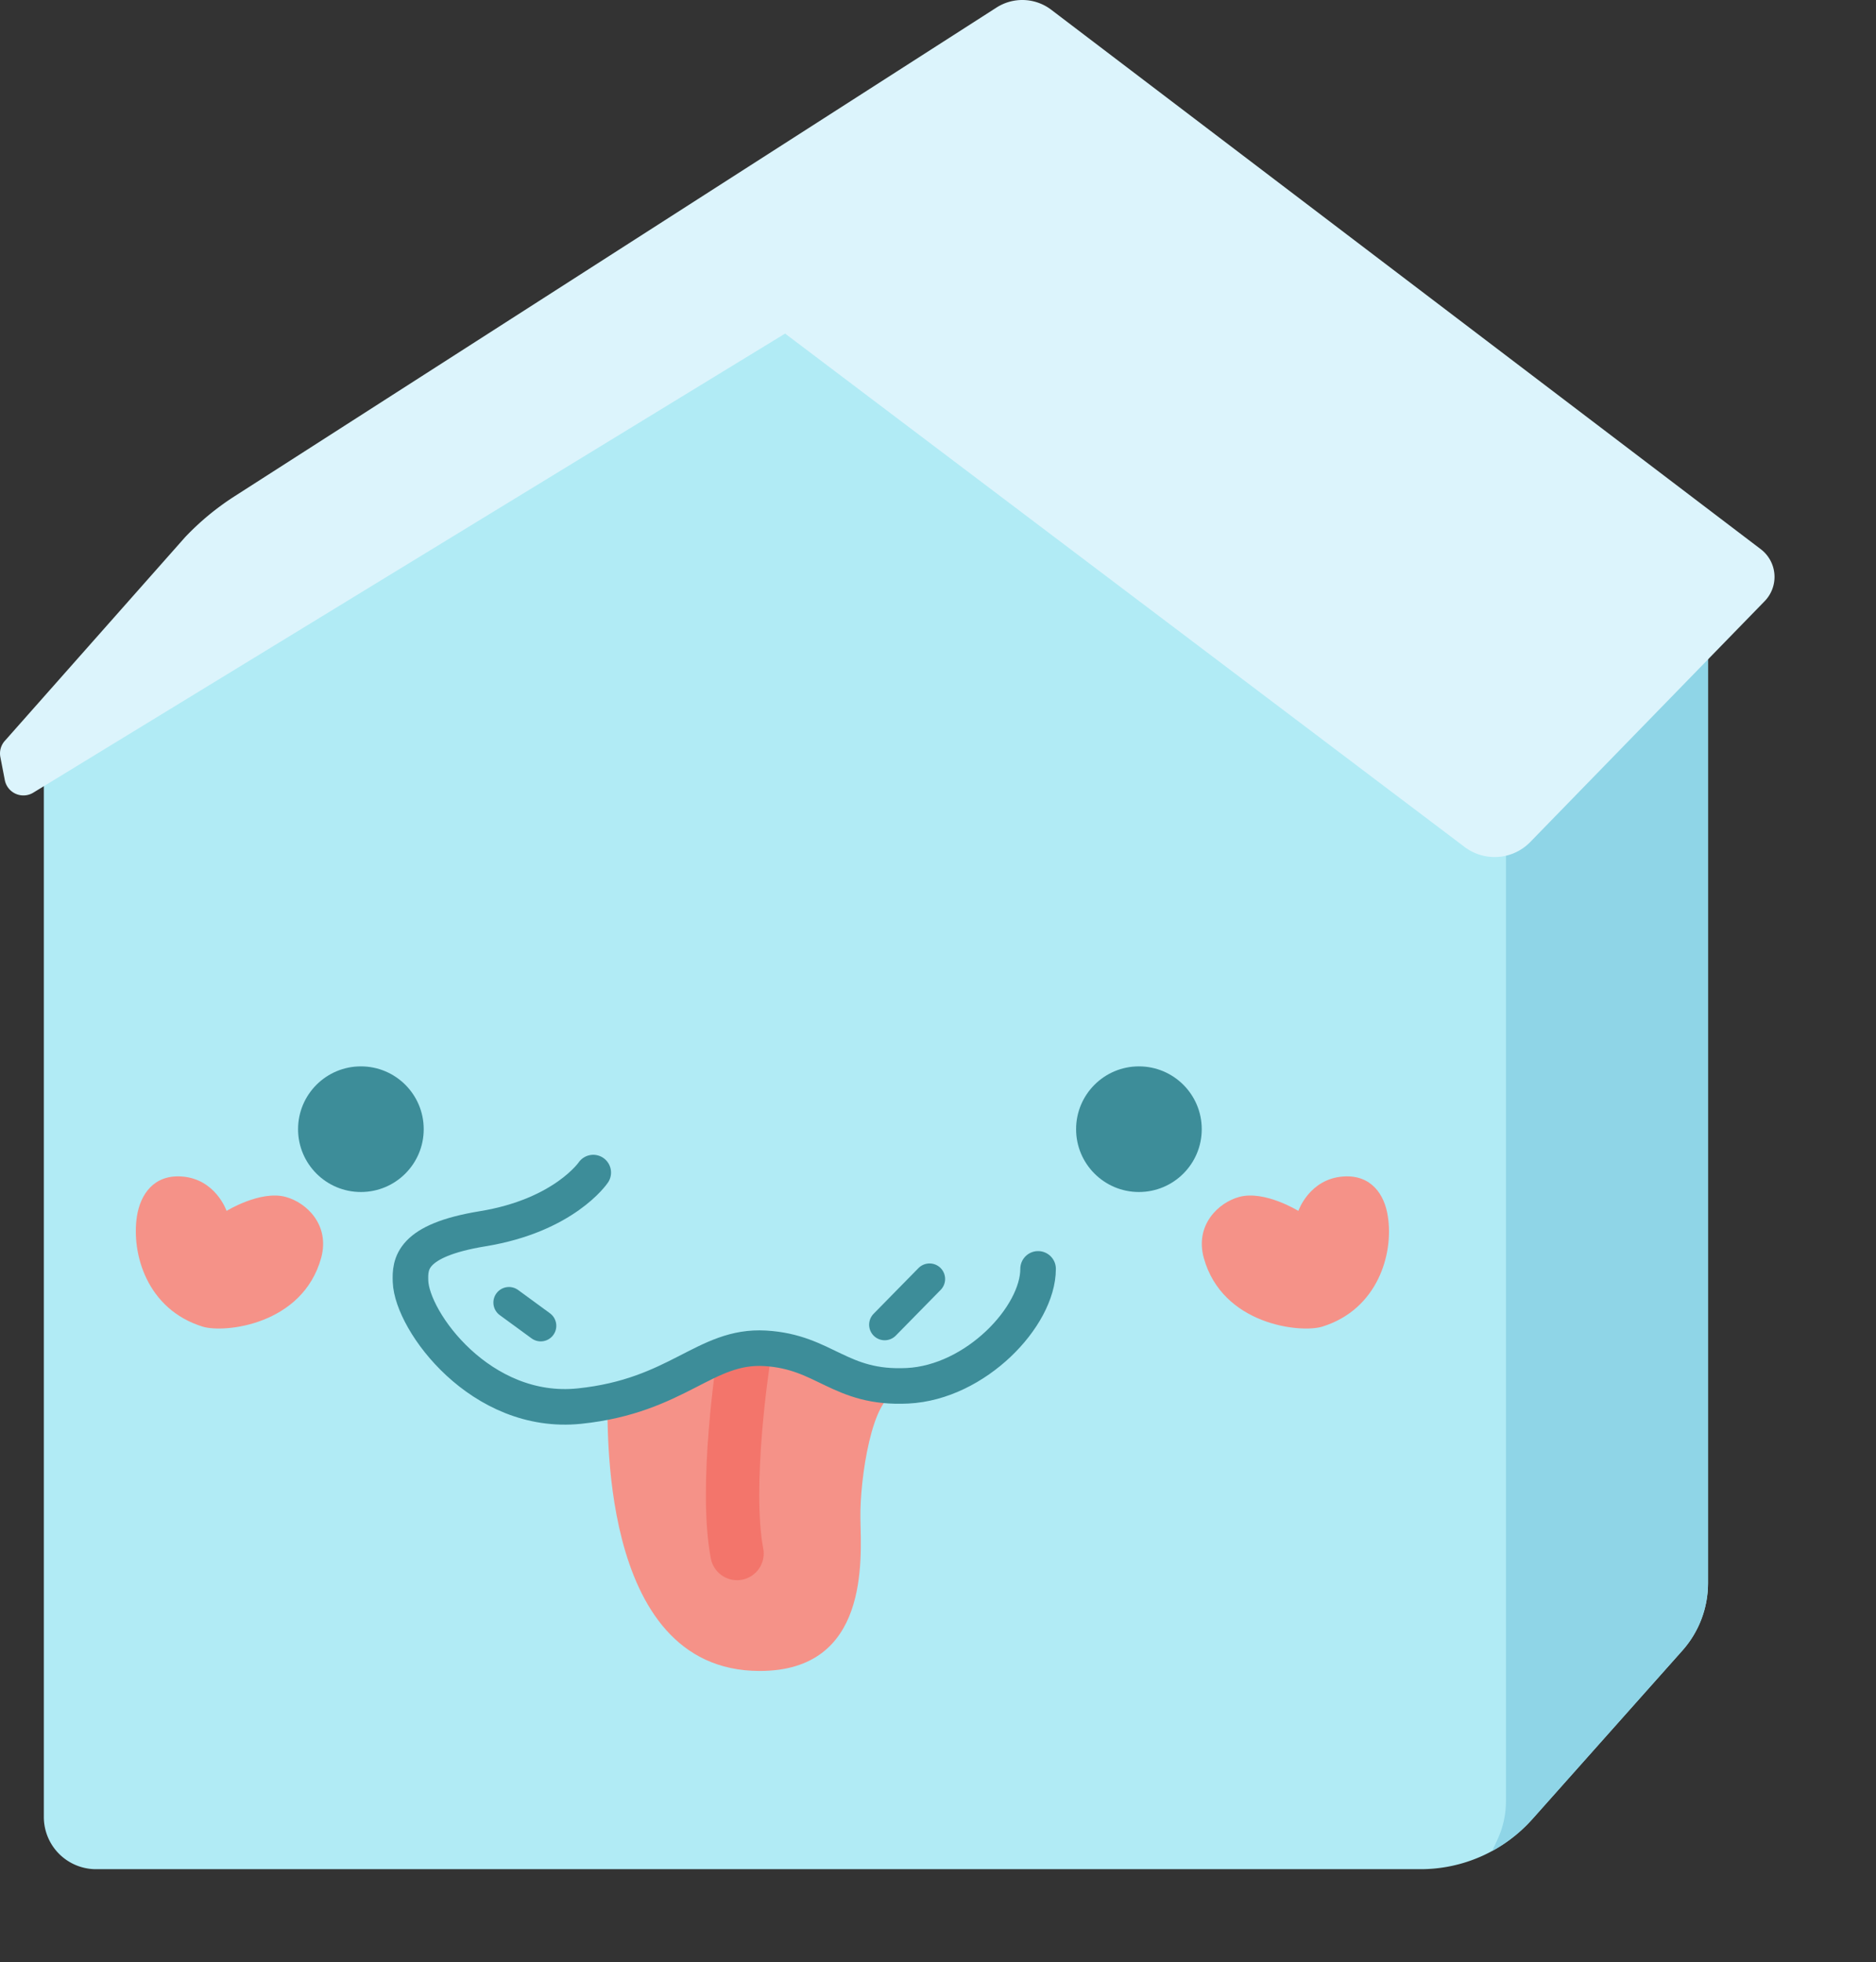 <svg id="Layer_1" data-name="Layer 1" xmlns="http://www.w3.org/2000/svg" viewBox="0 0 421.94 441.41"><rect x="0" y="0" width="421.94" height="441.41" fill="#333333" stroke="none"/><defs><clipPath id="clip-path" transform="translate(-452.95 -371.44)"><path d="M462.81 536.09v244.08a11.74 11.74 0 0 0 11.74 11.74h297.91a33.65 33.65 0 0 0 25.16-11.29l33.72-37.89a22.8 22.8 0 0 0 5.77-15.15V509l-214.47-88.32z" fill="none"/></clipPath><style>.cls-10{fill:#3d8d99}</style></defs><path d="M462.81 536.09v244.08a11.74 11.74 0 0 0 11.74 11.74h297.91a33.65 33.65 0 0 0 25.16-11.29l33.72-37.89a22.8 22.8 0 0 0 5.77-15.15V509l-214.47-88.32z" transform="translate(-452.95 -371.44)" fill="#b1ebf5"/><g clip-path="url(#clip-path)"><path d="M791.66 543.74V776.6a20.54 20.54 0 0 1-1.95 8.75l-12.86 27.5 98-60.76-11.23-264z" transform="translate(-452.95 -371.44)" fill="#8fd5e7"/></g><path d="m677.14 373.1-171.47 110a59.79 59.79 0 0 0-11.08 9.17L454.12 538a4.25 4.25 0 0 0-1.09 3.73l1 5.18a4.26 4.26 0 0 0 6.35 2.87l169.15-103.3 152.94 115.57a11.2 11.2 0 0 0 14.46-1l52.89-54.35A7.83 7.83 0 0 0 849 495L689.33 373.59a10.75 10.75 0 0 0-12.19-.49z" transform="translate(-452.95 -371.44)" fill="#dcf4fc"/><path d="M498.55 669.87c4.87 1.49 22.47-.37 26.64-15.49 2-7.4-3.31-12.44-8-13.7-5.7-1.53-13.28 3.15-13.28 3.15s-2.46-7.22-10.12-7.74c-6.22-.43-9.28 4-10.05 9-1.27 8.37 2.26 20.91 14.81 24.78zm251.78 0c-4.86 1.49-22.47-.37-26.64-15.49-2-7.4 3.31-12.44 8-13.7 5.71-1.53 13.28 3.15 13.28 3.15s2.47-7.22 10.13-7.74c6.21-.43 9.27 4 10 9 1.32 8.37-2.26 20.91-14.77 24.78zm-160.88 18.05c.68.34-3.07 59.4 34.38 59.4 24.68 0 22.81-25 22.64-34.21s2.72-27.58 8-28.09l-31.32-9.36z" transform="translate(-452.95 -371.44)" style="fill:#f59288"/><path d="M167.14 306.56s-4.26 27.75-1.37 42.9" stroke-linecap="round" stroke-miterlimit="10" stroke="#f3756b" stroke-width="12" fill="none"/><path d="M133.43 263.77s-6.51 9.64-24.89 12.64c-16.16 2.64-16.34 8-16.21 11.81.3 9 15.83 30.38 38 28.08s28.21-13.78 41.74-13 16.73 9.19 32.05 8.43 29.36-15.58 29.36-26.3" stroke-width="8" stroke="#3d8d99" stroke-linecap="round" stroke-miterlimit="10" fill="none"/><path d="m114.47 293.01 7.15 5.23m77.36-.25 10.09-10.28" style="stroke-linecap:round;stroke-miterlimit:10;stroke:#3d8d99;stroke-width:7px;fill:none"/><circle class="cls-10" cx="81.17" cy="254.01" r="14.13"/><circle class="cls-10" cx="256.16" cy="254.01" r="14.13"/></svg>